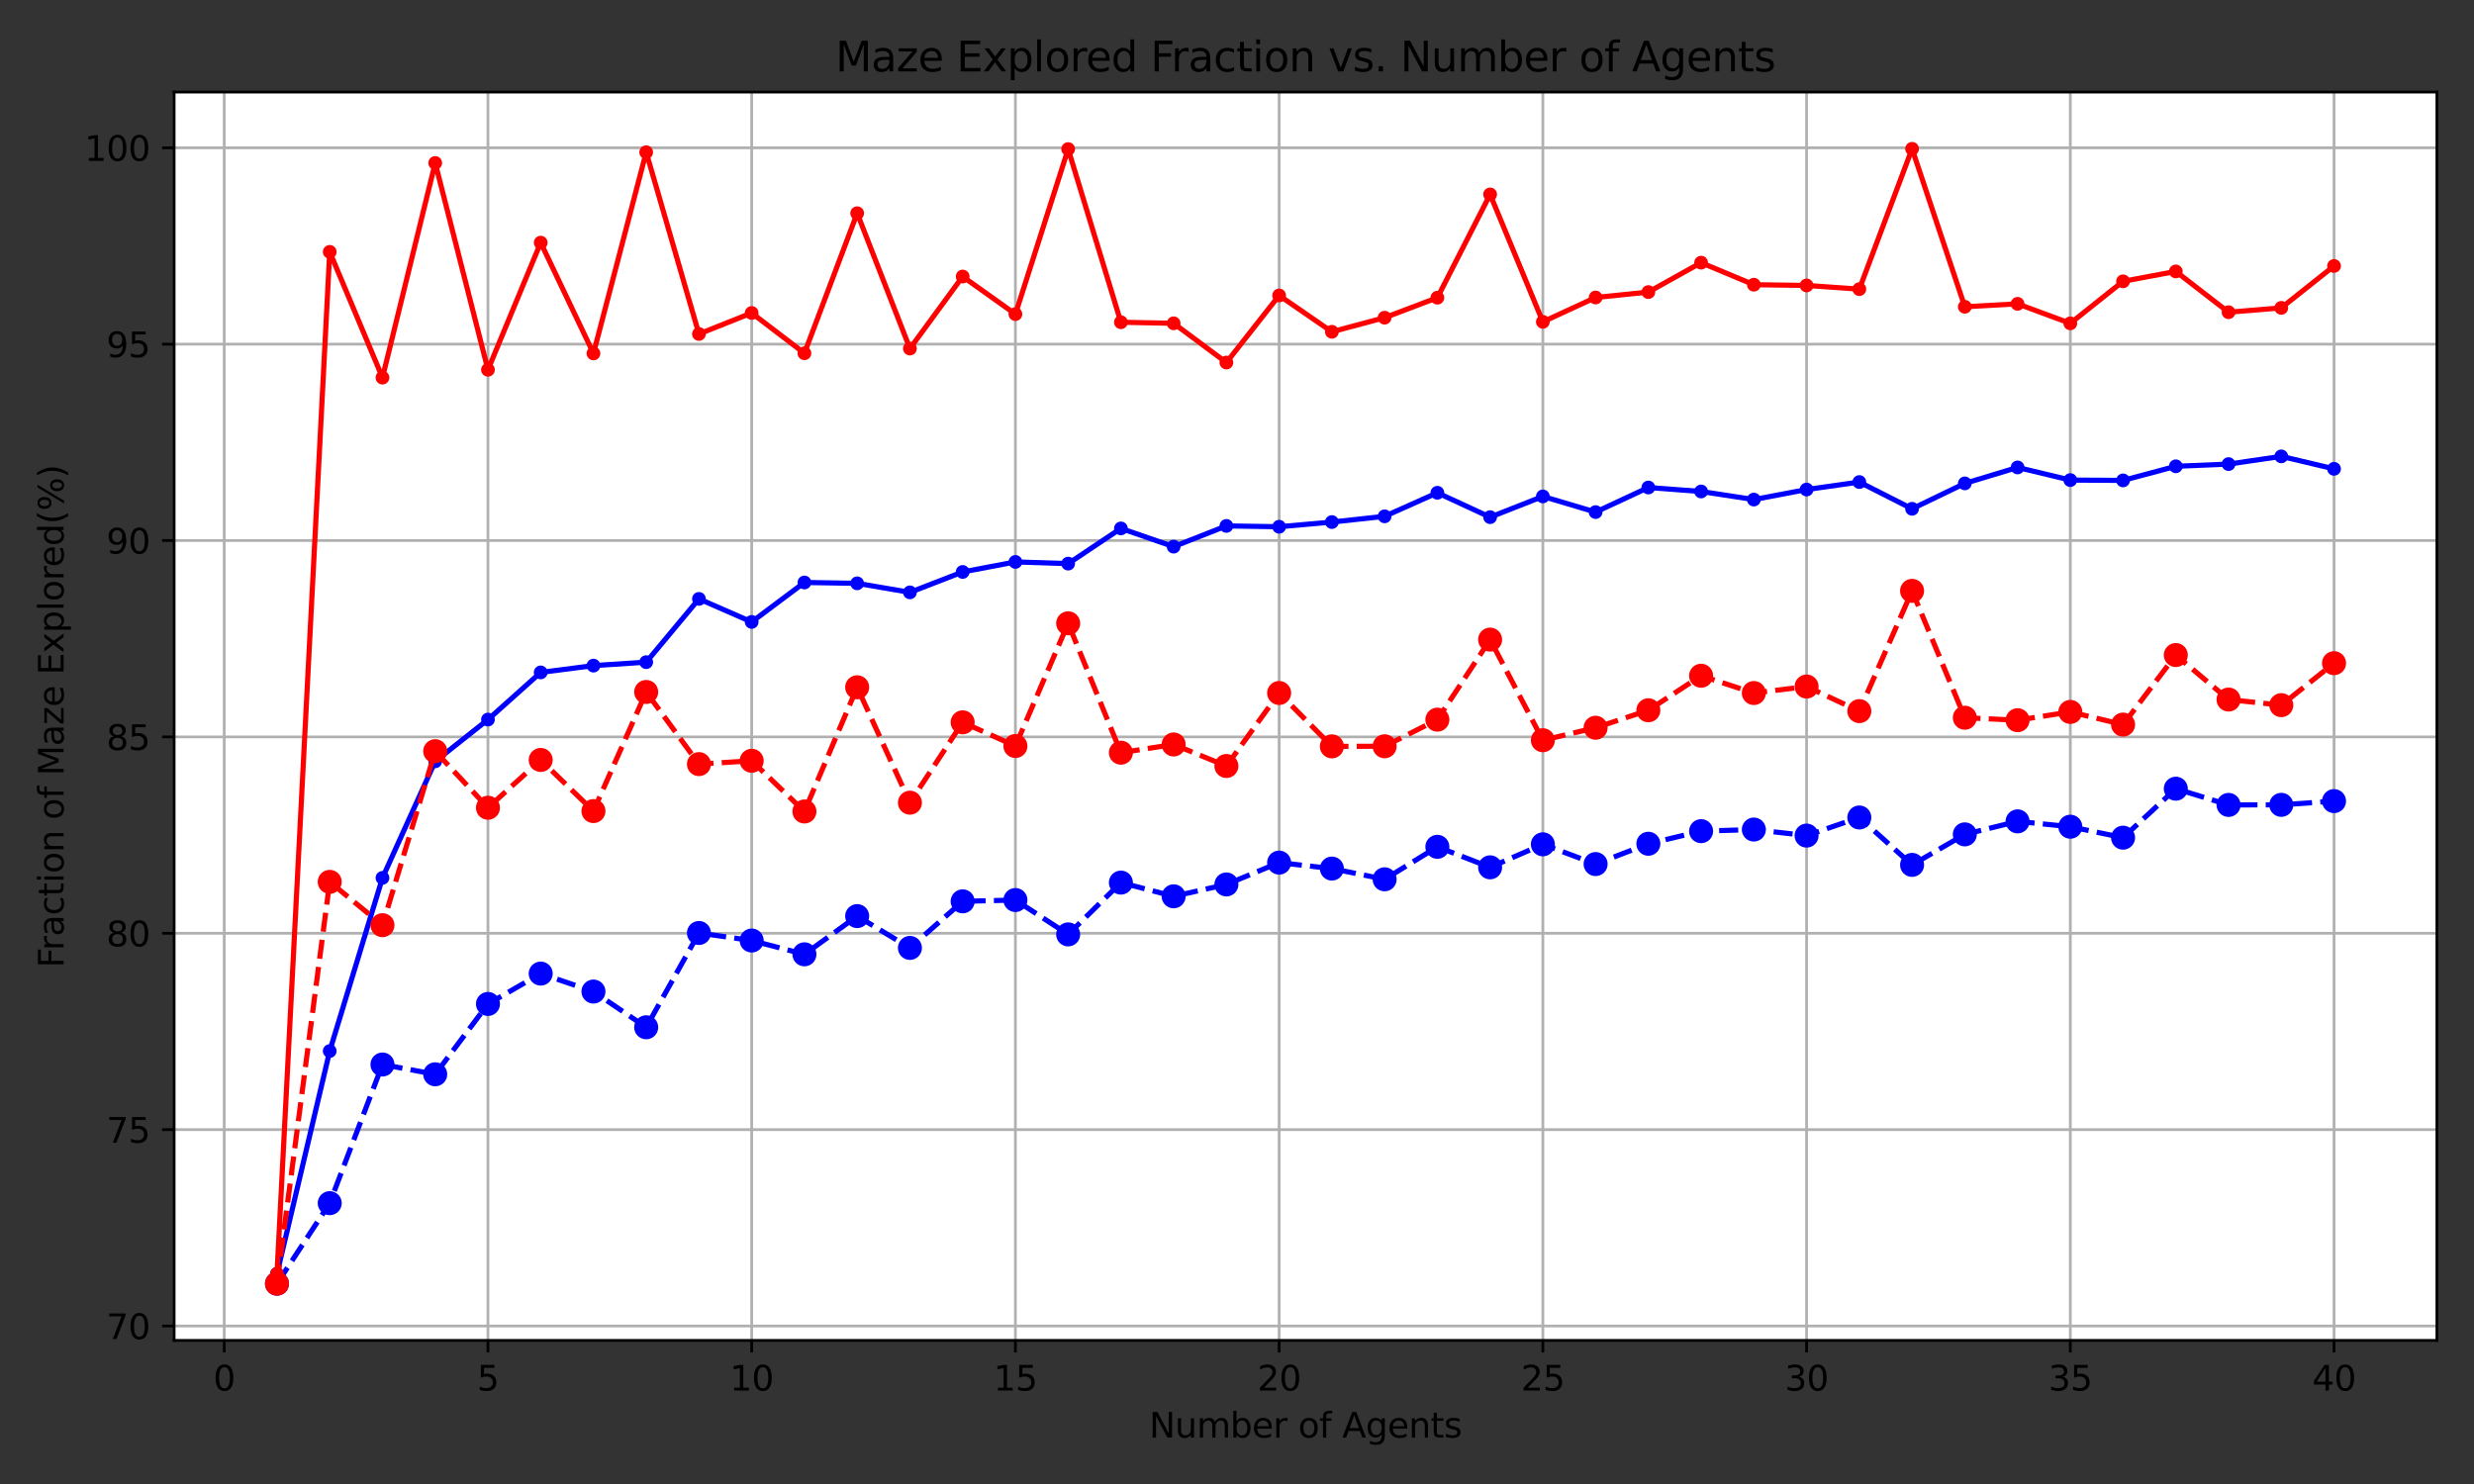 <?xml version="1.0" encoding="utf-8" standalone="no"?>
<!DOCTYPE svg PUBLIC "-//W3C//DTD SVG 1.1//EN"
  "http://www.w3.org/Graphics/SVG/1.1/DTD/svg11.dtd">
<svg xmlns:xlink="http://www.w3.org/1999/xlink" width="720pt" height="432pt" viewBox="0 0 720 432" xmlns="http://www.w3.org/2000/svg" version="1.1">
 <rect x="0" y="0" width="720" height="432" fill="#333333" stroke="none"/>
 <defs>
  <style type="text/css">*{stroke-linejoin: round; stroke-linecap: butt}</style>
 </defs>
 <g id="figure_1">
  <g id="patch_1">
   <path d="M 0 432 
L 720 432 
L 720 0 
L 0 0 
L 0 432 
z
" style="fill: none"/>
  </g>
  <g id="axes_1">
   <g id="patch_2">
    <path d="M 50.675 390.2 
L 709.2 390.2 
L 709.2 26.8 
L 50.675 26.8 
z
" style="fill: #ffffff"/>
   </g>
   <g id="matplotlib.axis_1">
    <g id="xtick_1">
     <g id="line2d_1">
      <path d="M 65.258 390.2 
L 65.258 26.8 
" clip-path="url(#pea52aac1ba)" style="fill: none; stroke: #b0b0b0; stroke-width: 0.8; stroke-linecap: square"/>
     </g>
     <g id="line2d_2">
      <defs>
       <path id="m168a8d2031" d="M 0 0 
L 0 3.5 
" style="stroke: #000000; stroke-width: 0.8"/>
      </defs>
      <g>
       <use xlink:href="#m168a8d2031" x="65.258" y="390.2" style="stroke: #000000; stroke-width: 0.8"/>
      </g>
     </g>
     <g id="text_1">
      <!-- 0 -->
      <g transform="translate(62.076 404.798)scale(0.1 -0.1)">
       <defs>
        <path id="DejaVuSans-30" d="M 2034 4250 
Q 1547 4250 1301 3770 
Q 1056 3291 1056 2328 
Q 1056 1369 1301 889 
Q 1547 409 2034 409 
Q 2525 409 2770 889 
Q 3016 1369 3016 2328 
Q 3016 3291 2770 3770 
Q 2525 4250 2034 4250 
z
M 2034 4750 
Q 2819 4750 3233 4129 
Q 3647 3509 3647 2328 
Q 3647 1150 3233 529 
Q 2819 -91 2034 -91 
Q 1250 -91 836 529 
Q 422 1150 422 2328 
Q 422 3509 836 4129 
Q 1250 4750 2034 4750 
z
" transform="scale(0.016)"/>
       </defs>
       <use xlink:href="#DejaVuSans-30"/>
      </g>
     </g>
    </g>
    <g id="xtick_2">
     <g id="line2d_3">
      <path d="M 142.009 390.2 
L 142.009 26.8 
" clip-path="url(#pea52aac1ba)" style="fill: none; stroke: #b0b0b0; stroke-width: 0.8; stroke-linecap: square"/>
     </g>
     <g id="line2d_4">
      <g>
       <use xlink:href="#m168a8d2031" x="142.009" y="390.2" style="stroke: #000000; stroke-width: 0.8"/>
      </g>
     </g>
     <g id="text_2">
      <!-- 5 -->
      <g transform="translate(138.828 404.798)scale(0.1 -0.1)">
       <defs>
        <path id="DejaVuSans-35" d="M 691 4666 
L 3169 4666 
L 3169 4134 
L 1269 4134 
L 1269 2991 
Q 1406 3038 1543 3061 
Q 1681 3084 1819 3084 
Q 2600 3084 3056 2656 
Q 3513 2228 3513 1497 
Q 3513 744 3044 326 
Q 2575 -91 1722 -91 
Q 1428 -91 1123 -41 
Q 819 9 494 109 
L 494 744 
Q 775 591 1075 516 
Q 1375 441 1709 441 
Q 2250 441 2565 725 
Q 2881 1009 2881 1497 
Q 2881 1984 2565 2268 
Q 2250 2553 1709 2553 
Q 1456 2553 1204 2497 
Q 953 2441 691 2322 
L 691 4666 
z
" transform="scale(0.016)"/>
       </defs>
       <use xlink:href="#DejaVuSans-35"/>
      </g>
     </g>
    </g>
    <g id="xtick_3">
     <g id="line2d_5">
      <path d="M 218.76 390.2 
L 218.76 26.8 
" clip-path="url(#pea52aac1ba)" style="fill: none; stroke: #b0b0b0; stroke-width: 0.8; stroke-linecap: square"/>
     </g>
     <g id="line2d_6">
      <g>
       <use xlink:href="#m168a8d2031" x="218.76" y="390.2" style="stroke: #000000; stroke-width: 0.8"/>
      </g>
     </g>
     <g id="text_3">
      <!-- 10 -->
      <g transform="translate(212.398 404.798)scale(0.1 -0.1)">
       <defs>
        <path id="DejaVuSans-31" d="M 794 531 
L 1825 531 
L 1825 4091 
L 703 3866 
L 703 4441 
L 1819 4666 
L 2450 4666 
L 2450 531 
L 3481 531 
L 3481 0 
L 794 0 
L 794 531 
z
" transform="scale(0.016)"/>
       </defs>
       <use xlink:href="#DejaVuSans-31"/>
       <use xlink:href="#DejaVuSans-30" x="63.623"/>
      </g>
     </g>
    </g>
    <g id="xtick_4">
     <g id="line2d_7">
      <path d="M 295.511 390.2 
L 295.511 26.8 
" clip-path="url(#pea52aac1ba)" style="fill: none; stroke: #b0b0b0; stroke-width: 0.8; stroke-linecap: square"/>
     </g>
     <g id="line2d_8">
      <g>
       <use xlink:href="#m168a8d2031" x="295.511" y="390.2" style="stroke: #000000; stroke-width: 0.8"/>
      </g>
     </g>
     <g id="text_4">
      <!-- 15 -->
      <g transform="translate(289.149 404.798)scale(0.1 -0.1)">
       <use xlink:href="#DejaVuSans-31"/>
       <use xlink:href="#DejaVuSans-35" x="63.623"/>
      </g>
     </g>
    </g>
    <g id="xtick_5">
     <g id="line2d_9">
      <path d="M 372.262 390.2 
L 372.262 26.8 
" clip-path="url(#pea52aac1ba)" style="fill: none; stroke: #b0b0b0; stroke-width: 0.8; stroke-linecap: square"/>
     </g>
     <g id="line2d_10">
      <g>
       <use xlink:href="#m168a8d2031" x="372.262" y="390.2" style="stroke: #000000; stroke-width: 0.8"/>
      </g>
     </g>
     <g id="text_5">
      <!-- 20 -->
      <g transform="translate(365.9 404.798)scale(0.1 -0.1)">
       <defs>
        <path id="DejaVuSans-32" d="M 1228 531 
L 3431 531 
L 3431 0 
L 469 0 
L 469 531 
Q 828 903 1448 1529 
Q 2069 2156 2228 2338 
Q 2531 2678 2651 2914 
Q 2772 3150 2772 3378 
Q 2772 3750 2511 3984 
Q 2250 4219 1831 4219 
Q 1534 4219 1204 4116 
Q 875 4013 500 3803 
L 500 4441 
Q 881 4594 1212 4672 
Q 1544 4750 1819 4750 
Q 2544 4750 2975 4387 
Q 3406 4025 3406 3419 
Q 3406 3131 3298 2873 
Q 3191 2616 2906 2266 
Q 2828 2175 2409 1742 
Q 1991 1309 1228 531 
z
" transform="scale(0.016)"/>
       </defs>
       <use xlink:href="#DejaVuSans-32"/>
       <use xlink:href="#DejaVuSans-30" x="63.623"/>
      </g>
     </g>
    </g>
    <g id="xtick_6">
     <g id="line2d_11">
      <path d="M 449.014 390.2 
L 449.014 26.8 
" clip-path="url(#pea52aac1ba)" style="fill: none; stroke: #b0b0b0; stroke-width: 0.8; stroke-linecap: square"/>
     </g>
     <g id="line2d_12">
      <g>
       <use xlink:href="#m168a8d2031" x="449.014" y="390.2" style="stroke: #000000; stroke-width: 0.8"/>
      </g>
     </g>
     <g id="text_6">
      <!-- 25 -->
      <g transform="translate(442.651 404.798)scale(0.1 -0.1)">
       <use xlink:href="#DejaVuSans-32"/>
       <use xlink:href="#DejaVuSans-35" x="63.623"/>
      </g>
     </g>
    </g>
    <g id="xtick_7">
     <g id="line2d_13">
      <path d="M 525.765 390.2 
L 525.765 26.8 
" clip-path="url(#pea52aac1ba)" style="fill: none; stroke: #b0b0b0; stroke-width: 0.8; stroke-linecap: square"/>
     </g>
     <g id="line2d_14">
      <g>
       <use xlink:href="#m168a8d2031" x="525.765" y="390.2" style="stroke: #000000; stroke-width: 0.8"/>
      </g>
     </g>
     <g id="text_7">
      <!-- 30 -->
      <g transform="translate(519.402 404.798)scale(0.1 -0.1)">
       <defs>
        <path id="DejaVuSans-33" d="M 2597 2516 
Q 3050 2419 3304 2112 
Q 3559 1806 3559 1356 
Q 3559 666 3084 287 
Q 2609 -91 1734 -91 
Q 1441 -91 1130 -33 
Q 819 25 488 141 
L 488 750 
Q 750 597 1062 519 
Q 1375 441 1716 441 
Q 2309 441 2620 675 
Q 2931 909 2931 1356 
Q 2931 1769 2642 2001 
Q 2353 2234 1838 2234 
L 1294 2234 
L 1294 2753 
L 1863 2753 
Q 2328 2753 2575 2939 
Q 2822 3125 2822 3475 
Q 2822 3834 2567 4026 
Q 2313 4219 1838 4219 
Q 1578 4219 1281 4162 
Q 984 4106 628 3988 
L 628 4550 
Q 988 4650 1302 4700 
Q 1616 4750 1894 4750 
Q 2613 4750 3031 4423 
Q 3450 4097 3450 3541 
Q 3450 3153 3228 2886 
Q 3006 2619 2597 2516 
z
" transform="scale(0.016)"/>
       </defs>
       <use xlink:href="#DejaVuSans-33"/>
       <use xlink:href="#DejaVuSans-30" x="63.623"/>
      </g>
     </g>
    </g>
    <g id="xtick_8">
     <g id="line2d_15">
      <path d="M 602.516 390.2 
L 602.516 26.8 
" clip-path="url(#pea52aac1ba)" style="fill: none; stroke: #b0b0b0; stroke-width: 0.8; stroke-linecap: square"/>
     </g>
     <g id="line2d_16">
      <g>
       <use xlink:href="#m168a8d2031" x="602.516" y="390.2" style="stroke: #000000; stroke-width: 0.8"/>
      </g>
     </g>
     <g id="text_8">
      <!-- 35 -->
      <g transform="translate(596.153 404.798)scale(0.1 -0.1)">
       <use xlink:href="#DejaVuSans-33"/>
       <use xlink:href="#DejaVuSans-35" x="63.623"/>
      </g>
     </g>
    </g>
    <g id="xtick_9">
     <g id="line2d_17">
      <path d="M 679.267 390.2 
L 679.267 26.8 
" clip-path="url(#pea52aac1ba)" style="fill: none; stroke: #b0b0b0; stroke-width: 0.8; stroke-linecap: square"/>
     </g>
     <g id="line2d_18">
      <g>
       <use xlink:href="#m168a8d2031" x="679.267" y="390.2" style="stroke: #000000; stroke-width: 0.8"/>
      </g>
     </g>
     <g id="text_9">
      <!-- 40 -->
      <g transform="translate(672.905 404.798)scale(0.1 -0.1)">
       <defs>
        <path id="DejaVuSans-34" d="M 2419 4116 
L 825 1625 
L 2419 1625 
L 2419 4116 
z
M 2253 4666 
L 3047 4666 
L 3047 1625 
L 3713 1625 
L 3713 1100 
L 3047 1100 
L 3047 0 
L 2419 0 
L 2419 1100 
L 313 1100 
L 313 1709 
L 2253 4666 
z
" transform="scale(0.016)"/>
       </defs>
       <use xlink:href="#DejaVuSans-34"/>
       <use xlink:href="#DejaVuSans-30" x="63.623"/>
      </g>
     </g>
    </g>
    <g id="text_10">
     <!-- Number of Agents -->
     <g transform="translate(334.449 418.477)scale(0.1 -0.1)">
      <defs>
       <path id="DejaVuSans-4e" d="M 628 4666 
L 1478 4666 
L 3547 763 
L 3547 4666 
L 4159 4666 
L 4159 0 
L 3309 0 
L 1241 3903 
L 1241 0 
L 628 0 
L 628 4666 
z
" transform="scale(0.016)"/>
       <path id="DejaVuSans-75" d="M 544 1381 
L 544 3500 
L 1119 3500 
L 1119 1403 
Q 1119 906 1312 657 
Q 1506 409 1894 409 
Q 2359 409 2629 706 
Q 2900 1003 2900 1516 
L 2900 3500 
L 3475 3500 
L 3475 0 
L 2900 0 
L 2900 538 
Q 2691 219 2414 64 
Q 2138 -91 1772 -91 
Q 1169 -91 856 284 
Q 544 659 544 1381 
z
M 1991 3584 
L 1991 3584 
z
" transform="scale(0.016)"/>
       <path id="DejaVuSans-6d" d="M 3328 2828 
Q 3544 3216 3844 3400 
Q 4144 3584 4550 3584 
Q 5097 3584 5394 3201 
Q 5691 2819 5691 2113 
L 5691 0 
L 5113 0 
L 5113 2094 
Q 5113 2597 4934 2840 
Q 4756 3084 4391 3084 
Q 3944 3084 3684 2787 
Q 3425 2491 3425 1978 
L 3425 0 
L 2847 0 
L 2847 2094 
Q 2847 2600 2669 2842 
Q 2491 3084 2119 3084 
Q 1678 3084 1418 2786 
Q 1159 2488 1159 1978 
L 1159 0 
L 581 0 
L 581 3500 
L 1159 3500 
L 1159 2956 
Q 1356 3278 1631 3431 
Q 1906 3584 2284 3584 
Q 2666 3584 2933 3390 
Q 3200 3197 3328 2828 
z
" transform="scale(0.016)"/>
       <path id="DejaVuSans-62" d="M 3116 1747 
Q 3116 2381 2855 2742 
Q 2594 3103 2138 3103 
Q 1681 3103 1420 2742 
Q 1159 2381 1159 1747 
Q 1159 1113 1420 752 
Q 1681 391 2138 391 
Q 2594 391 2855 752 
Q 3116 1113 3116 1747 
z
M 1159 2969 
Q 1341 3281 1617 3432 
Q 1894 3584 2278 3584 
Q 2916 3584 3314 3078 
Q 3713 2572 3713 1747 
Q 3713 922 3314 415 
Q 2916 -91 2278 -91 
Q 1894 -91 1617 61 
Q 1341 213 1159 525 
L 1159 0 
L 581 0 
L 581 4863 
L 1159 4863 
L 1159 2969 
z
" transform="scale(0.016)"/>
       <path id="DejaVuSans-65" d="M 3597 1894 
L 3597 1613 
L 953 1613 
Q 991 1019 1311 708 
Q 1631 397 2203 397 
Q 2534 397 2845 478 
Q 3156 559 3463 722 
L 3463 178 
Q 3153 47 2828 -22 
Q 2503 -91 2169 -91 
Q 1331 -91 842 396 
Q 353 884 353 1716 
Q 353 2575 817 3079 
Q 1281 3584 2069 3584 
Q 2775 3584 3186 3129 
Q 3597 2675 3597 1894 
z
M 3022 2063 
Q 3016 2534 2758 2815 
Q 2500 3097 2075 3097 
Q 1594 3097 1305 2825 
Q 1016 2553 972 2059 
L 3022 2063 
z
" transform="scale(0.016)"/>
       <path id="DejaVuSans-72" d="M 2631 2963 
Q 2534 3019 2420 3045 
Q 2306 3072 2169 3072 
Q 1681 3072 1420 2755 
Q 1159 2438 1159 1844 
L 1159 0 
L 581 0 
L 581 3500 
L 1159 3500 
L 1159 2956 
Q 1341 3275 1631 3429 
Q 1922 3584 2338 3584 
Q 2397 3584 2469 3576 
Q 2541 3569 2628 3553 
L 2631 2963 
z
" transform="scale(0.016)"/>
       <path id="DejaVuSans-20" transform="scale(0.016)"/>
       <path id="DejaVuSans-6f" d="M 1959 3097 
Q 1497 3097 1228 2736 
Q 959 2375 959 1747 
Q 959 1119 1226 758 
Q 1494 397 1959 397 
Q 2419 397 2687 759 
Q 2956 1122 2956 1747 
Q 2956 2369 2687 2733 
Q 2419 3097 1959 3097 
z
M 1959 3584 
Q 2709 3584 3137 3096 
Q 3566 2609 3566 1747 
Q 3566 888 3137 398 
Q 2709 -91 1959 -91 
Q 1206 -91 779 398 
Q 353 888 353 1747 
Q 353 2609 779 3096 
Q 1206 3584 1959 3584 
z
" transform="scale(0.016)"/>
       <path id="DejaVuSans-66" d="M 2375 4863 
L 2375 4384 
L 1825 4384 
Q 1516 4384 1395 4259 
Q 1275 4134 1275 3809 
L 1275 3500 
L 2222 3500 
L 2222 3053 
L 1275 3053 
L 1275 0 
L 697 0 
L 697 3053 
L 147 3053 
L 147 3500 
L 697 3500 
L 697 3744 
Q 697 4328 969 4595 
Q 1241 4863 1831 4863 
L 2375 4863 
z
" transform="scale(0.016)"/>
       <path id="DejaVuSans-41" d="M 2188 4044 
L 1331 1722 
L 3047 1722 
L 2188 4044 
z
M 1831 4666 
L 2547 4666 
L 4325 0 
L 3669 0 
L 3244 1197 
L 1141 1197 
L 716 0 
L 50 0 
L 1831 4666 
z
" transform="scale(0.016)"/>
       <path id="DejaVuSans-67" d="M 2906 1791 
Q 2906 2416 2648 2759 
Q 2391 3103 1925 3103 
Q 1463 3103 1205 2759 
Q 947 2416 947 1791 
Q 947 1169 1205 825 
Q 1463 481 1925 481 
Q 2391 481 2648 825 
Q 2906 1169 2906 1791 
z
M 3481 434 
Q 3481 -459 3084 -895 
Q 2688 -1331 1869 -1331 
Q 1566 -1331 1297 -1286 
Q 1028 -1241 775 -1147 
L 775 -588 
Q 1028 -725 1275 -790 
Q 1522 -856 1778 -856 
Q 2344 -856 2625 -561 
Q 2906 -266 2906 331 
L 2906 616 
Q 2728 306 2450 153 
Q 2172 0 1784 0 
Q 1141 0 747 490 
Q 353 981 353 1791 
Q 353 2603 747 3093 
Q 1141 3584 1784 3584 
Q 2172 3584 2450 3431 
Q 2728 3278 2906 2969 
L 2906 3500 
L 3481 3500 
L 3481 434 
z
" transform="scale(0.016)"/>
       <path id="DejaVuSans-6e" d="M 3513 2113 
L 3513 0 
L 2938 0 
L 2938 2094 
Q 2938 2591 2744 2837 
Q 2550 3084 2163 3084 
Q 1697 3084 1428 2787 
Q 1159 2491 1159 1978 
L 1159 0 
L 581 0 
L 581 3500 
L 1159 3500 
L 1159 2956 
Q 1366 3272 1645 3428 
Q 1925 3584 2291 3584 
Q 2894 3584 3203 3211 
Q 3513 2838 3513 2113 
z
" transform="scale(0.016)"/>
       <path id="DejaVuSans-74" d="M 1172 4494 
L 1172 3500 
L 2356 3500 
L 2356 3053 
L 1172 3053 
L 1172 1153 
Q 1172 725 1289 603 
Q 1406 481 1766 481 
L 2356 481 
L 2356 0 
L 1766 0 
Q 1100 0 847 248 
Q 594 497 594 1153 
L 594 3053 
L 172 3053 
L 172 3500 
L 594 3500 
L 594 4494 
L 1172 4494 
z
" transform="scale(0.016)"/>
       <path id="DejaVuSans-73" d="M 2834 3397 
L 2834 2853 
Q 2591 2978 2328 3040 
Q 2066 3103 1784 3103 
Q 1356 3103 1142 2972 
Q 928 2841 928 2578 
Q 928 2378 1081 2264 
Q 1234 2150 1697 2047 
L 1894 2003 
Q 2506 1872 2764 1633 
Q 3022 1394 3022 966 
Q 3022 478 2636 193 
Q 2250 -91 1575 -91 
Q 1294 -91 989 -36 
Q 684 19 347 128 
L 347 722 
Q 666 556 975 473 
Q 1284 391 1588 391 
Q 1994 391 2212 530 
Q 2431 669 2431 922 
Q 2431 1156 2273 1281 
Q 2116 1406 1581 1522 
L 1381 1569 
Q 847 1681 609 1914 
Q 372 2147 372 2553 
Q 372 3047 722 3315 
Q 1072 3584 1716 3584 
Q 2034 3584 2315 3537 
Q 2597 3491 2834 3397 
z
" transform="scale(0.016)"/>
      </defs>
      <use xlink:href="#DejaVuSans-4e"/>
      <use xlink:href="#DejaVuSans-75" x="74.805"/>
      <use xlink:href="#DejaVuSans-6d" x="138.184"/>
      <use xlink:href="#DejaVuSans-62" x="235.596"/>
      <use xlink:href="#DejaVuSans-65" x="299.072"/>
      <use xlink:href="#DejaVuSans-72" x="360.596"/>
      <use xlink:href="#DejaVuSans-20" x="401.709"/>
      <use xlink:href="#DejaVuSans-6f" x="433.496"/>
      <use xlink:href="#DejaVuSans-66" x="494.678"/>
      <use xlink:href="#DejaVuSans-20" x="529.883"/>
      <use xlink:href="#DejaVuSans-41" x="561.67"/>
      <use xlink:href="#DejaVuSans-67" x="630.078"/>
      <use xlink:href="#DejaVuSans-65" x="693.555"/>
      <use xlink:href="#DejaVuSans-6e" x="755.078"/>
      <use xlink:href="#DejaVuSans-74" x="818.457"/>
      <use xlink:href="#DejaVuSans-73" x="857.666"/>
     </g>
    </g>
   </g>
   <g id="matplotlib.axis_2">
    <g id="ytick_1">
     <g id="line2d_19">
      <path d="M 50.675 386.006 
L 709.2 386.006 
" clip-path="url(#pea52aac1ba)" style="fill: none; stroke: #b0b0b0; stroke-width: 0.8; stroke-linecap: square"/>
     </g>
     <g id="line2d_20">
      <defs>
       <path id="m340012af23" d="M 0 0 
L -3.5 0 
" style="stroke: #000000; stroke-width: 0.8"/>
      </defs>
      <g>
       <use xlink:href="#m340012af23" x="50.675" y="386.006" style="stroke: #000000; stroke-width: 0.8"/>
      </g>
     </g>
     <g id="text_11">
      <!-- 70 -->
      <g transform="translate(30.95 389.806)scale(0.1 -0.1)">
       <defs>
        <path id="DejaVuSans-37" d="M 525 4666 
L 3525 4666 
L 3525 4397 
L 1831 0 
L 1172 0 
L 2766 4134 
L 525 4134 
L 525 4666 
z
" transform="scale(0.016)"/>
       </defs>
       <use xlink:href="#DejaVuSans-37"/>
       <use xlink:href="#DejaVuSans-30" x="63.623"/>
      </g>
     </g>
    </g>
    <g id="ytick_2">
     <g id="line2d_21">
      <path d="M 50.675 328.842 
L 709.2 328.842 
" clip-path="url(#pea52aac1ba)" style="fill: none; stroke: #b0b0b0; stroke-width: 0.8; stroke-linecap: square"/>
     </g>
     <g id="line2d_22">
      <g>
       <use xlink:href="#m340012af23" x="50.675" y="328.842" style="stroke: #000000; stroke-width: 0.8"/>
      </g>
     </g>
     <g id="text_12">
      <!-- 75 -->
      <g transform="translate(30.95 332.641)scale(0.1 -0.1)">
       <use xlink:href="#DejaVuSans-37"/>
       <use xlink:href="#DejaVuSans-35" x="63.623"/>
      </g>
     </g>
    </g>
    <g id="ytick_3">
     <g id="line2d_23">
      <path d="M 50.675 271.678 
L 709.2 271.678 
" clip-path="url(#pea52aac1ba)" style="fill: none; stroke: #b0b0b0; stroke-width: 0.8; stroke-linecap: square"/>
     </g>
     <g id="line2d_24">
      <g>
       <use xlink:href="#m340012af23" x="50.675" y="271.678" style="stroke: #000000; stroke-width: 0.8"/>
      </g>
     </g>
     <g id="text_13">
      <!-- 80 -->
      <g transform="translate(30.95 275.477)scale(0.1 -0.1)">
       <defs>
        <path id="DejaVuSans-38" d="M 2034 2216 
Q 1584 2216 1326 1975 
Q 1069 1734 1069 1313 
Q 1069 891 1326 650 
Q 1584 409 2034 409 
Q 2484 409 2743 651 
Q 3003 894 3003 1313 
Q 3003 1734 2745 1975 
Q 2488 2216 2034 2216 
z
M 1403 2484 
Q 997 2584 770 2862 
Q 544 3141 544 3541 
Q 544 4100 942 4425 
Q 1341 4750 2034 4750 
Q 2731 4750 3128 4425 
Q 3525 4100 3525 3541 
Q 3525 3141 3298 2862 
Q 3072 2584 2669 2484 
Q 3125 2378 3379 2068 
Q 3634 1759 3634 1313 
Q 3634 634 3220 271 
Q 2806 -91 2034 -91 
Q 1263 -91 848 271 
Q 434 634 434 1313 
Q 434 1759 690 2068 
Q 947 2378 1403 2484 
z
M 1172 3481 
Q 1172 3119 1398 2916 
Q 1625 2713 2034 2713 
Q 2441 2713 2670 2916 
Q 2900 3119 2900 3481 
Q 2900 3844 2670 4047 
Q 2441 4250 2034 4250 
Q 1625 4250 1398 4047 
Q 1172 3844 1172 3481 
z
" transform="scale(0.016)"/>
       </defs>
       <use xlink:href="#DejaVuSans-38"/>
       <use xlink:href="#DejaVuSans-30" x="63.623"/>
      </g>
     </g>
    </g>
    <g id="ytick_4">
     <g id="line2d_25">
      <path d="M 50.675 214.514 
L 709.2 214.514 
" clip-path="url(#pea52aac1ba)" style="fill: none; stroke: #b0b0b0; stroke-width: 0.8; stroke-linecap: square"/>
     </g>
     <g id="line2d_26">
      <g>
       <use xlink:href="#m340012af23" x="50.675" y="214.514" style="stroke: #000000; stroke-width: 0.8"/>
      </g>
     </g>
     <g id="text_14">
      <!-- 85 -->
      <g transform="translate(30.95 218.313)scale(0.1 -0.1)">
       <use xlink:href="#DejaVuSans-38"/>
       <use xlink:href="#DejaVuSans-35" x="63.623"/>
      </g>
     </g>
    </g>
    <g id="ytick_5">
     <g id="line2d_27">
      <path d="M 50.675 157.349 
L 709.2 157.349 
" clip-path="url(#pea52aac1ba)" style="fill: none; stroke: #b0b0b0; stroke-width: 0.8; stroke-linecap: square"/>
     </g>
     <g id="line2d_28">
      <g>
       <use xlink:href="#m340012af23" x="50.675" y="157.349" style="stroke: #000000; stroke-width: 0.8"/>
      </g>
     </g>
     <g id="text_15">
      <!-- 90 -->
      <g transform="translate(30.95 161.149)scale(0.1 -0.1)">
       <defs>
        <path id="DejaVuSans-39" d="M 703 97 
L 703 672 
Q 941 559 1184 500 
Q 1428 441 1663 441 
Q 2288 441 2617 861 
Q 2947 1281 2994 2138 
Q 2813 1869 2534 1725 
Q 2256 1581 1919 1581 
Q 1219 1581 811 2004 
Q 403 2428 403 3163 
Q 403 3881 828 4315 
Q 1253 4750 1959 4750 
Q 2769 4750 3195 4129 
Q 3622 3509 3622 2328 
Q 3622 1225 3098 567 
Q 2575 -91 1691 -91 
Q 1453 -91 1209 -44 
Q 966 3 703 97 
z
M 1959 2075 
Q 2384 2075 2632 2365 
Q 2881 2656 2881 3163 
Q 2881 3666 2632 3958 
Q 2384 4250 1959 4250 
Q 1534 4250 1286 3958 
Q 1038 3666 1038 3163 
Q 1038 2656 1286 2365 
Q 1534 2075 1959 2075 
z
" transform="scale(0.016)"/>
       </defs>
       <use xlink:href="#DejaVuSans-39"/>
       <use xlink:href="#DejaVuSans-30" x="63.623"/>
      </g>
     </g>
    </g>
    <g id="ytick_6">
     <g id="line2d_29">
      <path d="M 50.675 100.185 
L 709.2 100.185 
" clip-path="url(#pea52aac1ba)" style="fill: none; stroke: #b0b0b0; stroke-width: 0.8; stroke-linecap: square"/>
     </g>
     <g id="line2d_30">
      <g>
       <use xlink:href="#m340012af23" x="50.675" y="100.185" style="stroke: #000000; stroke-width: 0.8"/>
      </g>
     </g>
     <g id="text_16">
      <!-- 95 -->
      <g transform="translate(30.95 103.984)scale(0.1 -0.1)">
       <use xlink:href="#DejaVuSans-39"/>
       <use xlink:href="#DejaVuSans-35" x="63.623"/>
      </g>
     </g>
    </g>
    <g id="ytick_7">
     <g id="line2d_31">
      <path d="M 50.675 43.021 
L 709.2 43.021 
" clip-path="url(#pea52aac1ba)" style="fill: none; stroke: #b0b0b0; stroke-width: 0.8; stroke-linecap: square"/>
     </g>
     <g id="line2d_32">
      <g>
       <use xlink:href="#m340012af23" x="50.675" y="43.021" style="stroke: #000000; stroke-width: 0.8"/>
      </g>
     </g>
     <g id="text_17">
      <!-- 100 -->
      <g transform="translate(24.587 46.82)scale(0.1 -0.1)">
       <use xlink:href="#DejaVuSans-31"/>
       <use xlink:href="#DejaVuSans-30" x="63.623"/>
       <use xlink:href="#DejaVuSans-30" x="127.246"/>
      </g>
     </g>
    </g>
    <g id="text_18">
     <!-- Fraction of Maze Explored(%) -->
     <g transform="translate(18.508 281.712)rotate(-90)scale(0.1 -0.1)">
      <defs>
       <path id="DejaVuSans-46" d="M 628 4666 
L 3309 4666 
L 3309 4134 
L 1259 4134 
L 1259 2759 
L 3109 2759 
L 3109 2228 
L 1259 2228 
L 1259 0 
L 628 0 
L 628 4666 
z
" transform="scale(0.016)"/>
       <path id="DejaVuSans-61" d="M 2194 1759 
Q 1497 1759 1228 1600 
Q 959 1441 959 1056 
Q 959 750 1161 570 
Q 1363 391 1709 391 
Q 2188 391 2477 730 
Q 2766 1069 2766 1631 
L 2766 1759 
L 2194 1759 
z
M 3341 1997 
L 3341 0 
L 2766 0 
L 2766 531 
Q 2569 213 2275 61 
Q 1981 -91 1556 -91 
Q 1019 -91 701 211 
Q 384 513 384 1019 
Q 384 1609 779 1909 
Q 1175 2209 1959 2209 
L 2766 2209 
L 2766 2266 
Q 2766 2663 2505 2880 
Q 2244 3097 1772 3097 
Q 1472 3097 1187 3025 
Q 903 2953 641 2809 
L 641 3341 
Q 956 3463 1253 3523 
Q 1550 3584 1831 3584 
Q 2591 3584 2966 3190 
Q 3341 2797 3341 1997 
z
" transform="scale(0.016)"/>
       <path id="DejaVuSans-63" d="M 3122 3366 
L 3122 2828 
Q 2878 2963 2633 3030 
Q 2388 3097 2138 3097 
Q 1578 3097 1268 2742 
Q 959 2388 959 1747 
Q 959 1106 1268 751 
Q 1578 397 2138 397 
Q 2388 397 2633 464 
Q 2878 531 3122 666 
L 3122 134 
Q 2881 22 2623 -34 
Q 2366 -91 2075 -91 
Q 1284 -91 818 406 
Q 353 903 353 1747 
Q 353 2603 823 3093 
Q 1294 3584 2113 3584 
Q 2378 3584 2631 3529 
Q 2884 3475 3122 3366 
z
" transform="scale(0.016)"/>
       <path id="DejaVuSans-69" d="M 603 3500 
L 1178 3500 
L 1178 0 
L 603 0 
L 603 3500 
z
M 603 4863 
L 1178 4863 
L 1178 4134 
L 603 4134 
L 603 4863 
z
" transform="scale(0.016)"/>
       <path id="DejaVuSans-4d" d="M 628 4666 
L 1569 4666 
L 2759 1491 
L 3956 4666 
L 4897 4666 
L 4897 0 
L 4281 0 
L 4281 4097 
L 3078 897 
L 2444 897 
L 1241 4097 
L 1241 0 
L 628 0 
L 628 4666 
z
" transform="scale(0.016)"/>
       <path id="DejaVuSans-7a" d="M 353 3500 
L 3084 3500 
L 3084 2975 
L 922 459 
L 3084 459 
L 3084 0 
L 275 0 
L 275 525 
L 2438 3041 
L 353 3041 
L 353 3500 
z
" transform="scale(0.016)"/>
       <path id="DejaVuSans-45" d="M 628 4666 
L 3578 4666 
L 3578 4134 
L 1259 4134 
L 1259 2753 
L 3481 2753 
L 3481 2222 
L 1259 2222 
L 1259 531 
L 3634 531 
L 3634 0 
L 628 0 
L 628 4666 
z
" transform="scale(0.016)"/>
       <path id="DejaVuSans-78" d="M 3513 3500 
L 2247 1797 
L 3578 0 
L 2900 0 
L 1881 1375 
L 863 0 
L 184 0 
L 1544 1831 
L 300 3500 
L 978 3500 
L 1906 2253 
L 2834 3500 
L 3513 3500 
z
" transform="scale(0.016)"/>
       <path id="DejaVuSans-70" d="M 1159 525 
L 1159 -1331 
L 581 -1331 
L 581 3500 
L 1159 3500 
L 1159 2969 
Q 1341 3281 1617 3432 
Q 1894 3584 2278 3584 
Q 2916 3584 3314 3078 
Q 3713 2572 3713 1747 
Q 3713 922 3314 415 
Q 2916 -91 2278 -91 
Q 1894 -91 1617 61 
Q 1341 213 1159 525 
z
M 3116 1747 
Q 3116 2381 2855 2742 
Q 2594 3103 2138 3103 
Q 1681 3103 1420 2742 
Q 1159 2381 1159 1747 
Q 1159 1113 1420 752 
Q 1681 391 2138 391 
Q 2594 391 2855 752 
Q 3116 1113 3116 1747 
z
" transform="scale(0.016)"/>
       <path id="DejaVuSans-6c" d="M 603 4863 
L 1178 4863 
L 1178 0 
L 603 0 
L 603 4863 
z
" transform="scale(0.016)"/>
       <path id="DejaVuSans-64" d="M 2906 2969 
L 2906 4863 
L 3481 4863 
L 3481 0 
L 2906 0 
L 2906 525 
Q 2725 213 2448 61 
Q 2172 -91 1784 -91 
Q 1150 -91 751 415 
Q 353 922 353 1747 
Q 353 2572 751 3078 
Q 1150 3584 1784 3584 
Q 2172 3584 2448 3432 
Q 2725 3281 2906 2969 
z
M 947 1747 
Q 947 1113 1208 752 
Q 1469 391 1925 391 
Q 2381 391 2643 752 
Q 2906 1113 2906 1747 
Q 2906 2381 2643 2742 
Q 2381 3103 1925 3103 
Q 1469 3103 1208 2742 
Q 947 2381 947 1747 
z
" transform="scale(0.016)"/>
       <path id="DejaVuSans-28" d="M 1984 4856 
Q 1566 4138 1362 3434 
Q 1159 2731 1159 2009 
Q 1159 1288 1364 580 
Q 1569 -128 1984 -844 
L 1484 -844 
Q 1016 -109 783 600 
Q 550 1309 550 2009 
Q 550 2706 781 3412 
Q 1013 4119 1484 4856 
L 1984 4856 
z
" transform="scale(0.016)"/>
       <path id="DejaVuSans-25" d="M 4653 2053 
Q 4381 2053 4226 1822 
Q 4072 1591 4072 1178 
Q 4072 772 4226 539 
Q 4381 306 4653 306 
Q 4919 306 5073 539 
Q 5228 772 5228 1178 
Q 5228 1588 5073 1820 
Q 4919 2053 4653 2053 
z
M 4653 2450 
Q 5147 2450 5437 2106 
Q 5728 1763 5728 1178 
Q 5728 594 5436 251 
Q 5144 -91 4653 -91 
Q 4153 -91 3862 251 
Q 3572 594 3572 1178 
Q 3572 1766 3864 2108 
Q 4156 2450 4653 2450 
z
M 1428 4353 
Q 1159 4353 1004 4120 
Q 850 3888 850 3481 
Q 850 3069 1003 2837 
Q 1156 2606 1428 2606 
Q 1700 2606 1854 2837 
Q 2009 3069 2009 3481 
Q 2009 3884 1853 4118 
Q 1697 4353 1428 4353 
z
M 4250 4750 
L 4750 4750 
L 1831 -91 
L 1331 -91 
L 4250 4750 
z
M 1428 4750 
Q 1922 4750 2215 4408 
Q 2509 4066 2509 3481 
Q 2509 2891 2217 2550 
Q 1925 2209 1428 2209 
Q 931 2209 642 2551 
Q 353 2894 353 3481 
Q 353 4063 643 4406 
Q 934 4750 1428 4750 
z
" transform="scale(0.016)"/>
       <path id="DejaVuSans-29" d="M 513 4856 
L 1013 4856 
Q 1481 4119 1714 3412 
Q 1947 2706 1947 2009 
Q 1947 1309 1714 600 
Q 1481 -109 1013 -844 
L 513 -844 
Q 928 -128 1133 580 
Q 1338 1288 1338 2009 
Q 1338 2731 1133 3434 
Q 928 4138 513 4856 
z
" transform="scale(0.016)"/>
      </defs>
      <use xlink:href="#DejaVuSans-46"/>
      <use xlink:href="#DejaVuSans-72" x="50.27"/>
      <use xlink:href="#DejaVuSans-61" x="91.383"/>
      <use xlink:href="#DejaVuSans-63" x="152.662"/>
      <use xlink:href="#DejaVuSans-74" x="207.643"/>
      <use xlink:href="#DejaVuSans-69" x="246.852"/>
      <use xlink:href="#DejaVuSans-6f" x="274.635"/>
      <use xlink:href="#DejaVuSans-6e" x="335.816"/>
      <use xlink:href="#DejaVuSans-20" x="399.195"/>
      <use xlink:href="#DejaVuSans-6f" x="430.982"/>
      <use xlink:href="#DejaVuSans-66" x="492.164"/>
      <use xlink:href="#DejaVuSans-20" x="527.369"/>
      <use xlink:href="#DejaVuSans-4d" x="559.156"/>
      <use xlink:href="#DejaVuSans-61" x="645.436"/>
      <use xlink:href="#DejaVuSans-7a" x="706.715"/>
      <use xlink:href="#DejaVuSans-65" x="759.205"/>
      <use xlink:href="#DejaVuSans-20" x="820.729"/>
      <use xlink:href="#DejaVuSans-45" x="852.516"/>
      <use xlink:href="#DejaVuSans-78" x="915.699"/>
      <use xlink:href="#DejaVuSans-70" x="974.879"/>
      <use xlink:href="#DejaVuSans-6c" x="1038.355"/>
      <use xlink:href="#DejaVuSans-6f" x="1066.139"/>
      <use xlink:href="#DejaVuSans-72" x="1127.32"/>
      <use xlink:href="#DejaVuSans-65" x="1166.184"/>
      <use xlink:href="#DejaVuSans-64" x="1227.707"/>
      <use xlink:href="#DejaVuSans-28" x="1291.184"/>
      <use xlink:href="#DejaVuSans-25" x="1330.197"/>
      <use xlink:href="#DejaVuSans-29" x="1425.217"/>
     </g>
    </g>
   </g>
   <g id="line2d_33">
    <path d="M 80.608 370.824 
L 95.958 305.965 
L 111.308 255.558 
L 126.659 221.625 
L 142.009 209.472 
L 157.359 195.741 
L 172.709 193.763 
L 188.06 192.757 
L 203.41 174.339 
L 218.76 181.05 
L 234.11 169.56 
L 249.461 169.811 
L 264.811 172.441 
L 280.161 166.496 
L 295.511 163.58 
L 310.861 164.072 
L 326.212 153.828 
L 341.562 159.133 
L 356.912 153.096 
L 372.262 153.336 
L 387.613 151.976 
L 402.963 150.307 
L 418.313 143.447 
L 433.663 150.547 
L 449.014 144.51 
L 464.364 149.072 
L 479.714 141.915 
L 495.064 143.07 
L 510.414 145.425 
L 525.765 142.51 
L 541.115 140.326 
L 556.465 148.112 
L 571.815 140.715 
L 587.166 136.073 
L 602.516 139.754 
L 617.866 139.846 
L 633.216 135.741 
L 648.567 135.101 
L 663.917 132.849 
L 679.267 136.484 
" clip-path="url(#pea52aac1ba)" style="fill: none; stroke: #0000ff; stroke-width: 1.5; stroke-linecap: square"/>
    <defs>
     <path id="mdd988d76f3" d="M 0 1.5 
C 0.398 1.5 0.779 1.342 1.061 1.061 
C 1.342 0.779 1.5 0.398 1.5 0 
C 1.5 -0.398 1.342 -0.779 1.061 -1.061 
C 0.779 -1.342 0.398 -1.5 0 -1.5 
C -0.398 -1.5 -0.779 -1.342 -1.061 -1.061 
C -1.342 -0.779 -1.5 -0.398 -1.5 0 
C -1.5 0.398 -1.342 0.779 -1.061 1.061 
C -0.779 1.342 -0.398 1.5 0 1.5 
z
" style="stroke: #0000ff"/>
    </defs>
    <g clip-path="url(#pea52aac1ba)">
     <use xlink:href="#mdd988d76f3" x="80.608" y="370.824" style="fill: #0000ff; stroke: #0000ff"/>
     <use xlink:href="#mdd988d76f3" x="95.958" y="305.965" style="fill: #0000ff; stroke: #0000ff"/>
     <use xlink:href="#mdd988d76f3" x="111.308" y="255.558" style="fill: #0000ff; stroke: #0000ff"/>
     <use xlink:href="#mdd988d76f3" x="126.659" y="221.625" style="fill: #0000ff; stroke: #0000ff"/>
     <use xlink:href="#mdd988d76f3" x="142.009" y="209.472" style="fill: #0000ff; stroke: #0000ff"/>
     <use xlink:href="#mdd988d76f3" x="157.359" y="195.741" style="fill: #0000ff; stroke: #0000ff"/>
     <use xlink:href="#mdd988d76f3" x="172.709" y="193.763" style="fill: #0000ff; stroke: #0000ff"/>
     <use xlink:href="#mdd988d76f3" x="188.06" y="192.757" style="fill: #0000ff; stroke: #0000ff"/>
     <use xlink:href="#mdd988d76f3" x="203.41" y="174.339" style="fill: #0000ff; stroke: #0000ff"/>
     <use xlink:href="#mdd988d76f3" x="218.76" y="181.05" style="fill: #0000ff; stroke: #0000ff"/>
     <use xlink:href="#mdd988d76f3" x="234.11" y="169.56" style="fill: #0000ff; stroke: #0000ff"/>
     <use xlink:href="#mdd988d76f3" x="249.461" y="169.811" style="fill: #0000ff; stroke: #0000ff"/>
     <use xlink:href="#mdd988d76f3" x="264.811" y="172.441" style="fill: #0000ff; stroke: #0000ff"/>
     <use xlink:href="#mdd988d76f3" x="280.161" y="166.496" style="fill: #0000ff; stroke: #0000ff"/>
     <use xlink:href="#mdd988d76f3" x="295.511" y="163.58" style="fill: #0000ff; stroke: #0000ff"/>
     <use xlink:href="#mdd988d76f3" x="310.861" y="164.072" style="fill: #0000ff; stroke: #0000ff"/>
     <use xlink:href="#mdd988d76f3" x="326.212" y="153.828" style="fill: #0000ff; stroke: #0000ff"/>
     <use xlink:href="#mdd988d76f3" x="341.562" y="159.133" style="fill: #0000ff; stroke: #0000ff"/>
     <use xlink:href="#mdd988d76f3" x="356.912" y="153.096" style="fill: #0000ff; stroke: #0000ff"/>
     <use xlink:href="#mdd988d76f3" x="372.262" y="153.336" style="fill: #0000ff; stroke: #0000ff"/>
     <use xlink:href="#mdd988d76f3" x="387.613" y="151.976" style="fill: #0000ff; stroke: #0000ff"/>
     <use xlink:href="#mdd988d76f3" x="402.963" y="150.307" style="fill: #0000ff; stroke: #0000ff"/>
     <use xlink:href="#mdd988d76f3" x="418.313" y="143.447" style="fill: #0000ff; stroke: #0000ff"/>
     <use xlink:href="#mdd988d76f3" x="433.663" y="150.547" style="fill: #0000ff; stroke: #0000ff"/>
     <use xlink:href="#mdd988d76f3" x="449.014" y="144.51" style="fill: #0000ff; stroke: #0000ff"/>
     <use xlink:href="#mdd988d76f3" x="464.364" y="149.072" style="fill: #0000ff; stroke: #0000ff"/>
     <use xlink:href="#mdd988d76f3" x="479.714" y="141.915" style="fill: #0000ff; stroke: #0000ff"/>
     <use xlink:href="#mdd988d76f3" x="495.064" y="143.07" style="fill: #0000ff; stroke: #0000ff"/>
     <use xlink:href="#mdd988d76f3" x="510.414" y="145.425" style="fill: #0000ff; stroke: #0000ff"/>
     <use xlink:href="#mdd988d76f3" x="525.765" y="142.51" style="fill: #0000ff; stroke: #0000ff"/>
     <use xlink:href="#mdd988d76f3" x="541.115" y="140.326" style="fill: #0000ff; stroke: #0000ff"/>
     <use xlink:href="#mdd988d76f3" x="556.465" y="148.112" style="fill: #0000ff; stroke: #0000ff"/>
     <use xlink:href="#mdd988d76f3" x="571.815" y="140.715" style="fill: #0000ff; stroke: #0000ff"/>
     <use xlink:href="#mdd988d76f3" x="587.166" y="136.073" style="fill: #0000ff; stroke: #0000ff"/>
     <use xlink:href="#mdd988d76f3" x="602.516" y="139.754" style="fill: #0000ff; stroke: #0000ff"/>
     <use xlink:href="#mdd988d76f3" x="617.866" y="139.846" style="fill: #0000ff; stroke: #0000ff"/>
     <use xlink:href="#mdd988d76f3" x="633.216" y="135.741" style="fill: #0000ff; stroke: #0000ff"/>
     <use xlink:href="#mdd988d76f3" x="648.567" y="135.101" style="fill: #0000ff; stroke: #0000ff"/>
     <use xlink:href="#mdd988d76f3" x="663.917" y="132.849" style="fill: #0000ff; stroke: #0000ff"/>
     <use xlink:href="#mdd988d76f3" x="679.267" y="136.484" style="fill: #0000ff; stroke: #0000ff"/>
    </g>
   </g>
   <g id="line2d_34">
    <path d="M 80.608 373.682 
L 95.958 350.244 
L 111.308 309.887 
L 126.659 312.733 
L 142.009 292.257 
L 157.359 283.419 
L 172.709 288.644 
L 188.06 299.048 
L 203.41 271.598 
L 218.76 273.793 
L 234.11 277.806 
L 249.461 266.682 
L 264.811 275.942 
L 280.161 262.383 
L 295.511 262.006 
L 310.861 272.009 
L 326.212 256.93 
L 341.562 260.92 
L 356.912 257.467 
L 372.262 251.11 
L 387.613 252.848 
L 402.963 255.969 
L 418.313 246.514 
L 433.663 252.482 
L 449.014 245.783 
L 464.364 251.533 
L 479.714 245.622 
L 495.064 241.953 
L 510.414 241.484 
L 525.765 243.244 
L 541.115 237.974 
L 556.465 251.773 
L 571.815 242.89 
L 587.166 239.106 
L 602.516 240.661 
L 617.866 243.85 
L 633.216 229.594 
L 648.567 234.315 
L 663.917 234.293 
L 679.267 233.206 
" clip-path="url(#pea52aac1ba)" style="fill: none; stroke-dasharray: 5.55,2.4; stroke-dashoffset: 0; stroke: #0000ff; stroke-width: 1.5"/>
    <defs>
     <path id="m26de0c2fe0" d="M 0 3 
C 0.796 3 1.559 2.684 2.121 2.121 
C 2.684 1.559 3 0.796 3 0 
C 3 -0.796 2.684 -1.559 2.121 -2.121 
C 1.559 -2.684 0.796 -3 0 -3 
C -0.796 -3 -1.559 -2.684 -2.121 -2.121 
C -2.684 -1.559 -3 -0.796 -3 0 
C -3 0.796 -2.684 1.559 -2.121 2.121 
C -1.559 2.684 -0.796 3 0 3 
z
" style="stroke: #0000ff"/>
    </defs>
    <g clip-path="url(#pea52aac1ba)">
     <use xlink:href="#m26de0c2fe0" x="80.608" y="373.682" style="fill: #0000ff; stroke: #0000ff"/>
     <use xlink:href="#m26de0c2fe0" x="95.958" y="350.244" style="fill: #0000ff; stroke: #0000ff"/>
     <use xlink:href="#m26de0c2fe0" x="111.308" y="309.887" style="fill: #0000ff; stroke: #0000ff"/>
     <use xlink:href="#m26de0c2fe0" x="126.659" y="312.733" style="fill: #0000ff; stroke: #0000ff"/>
     <use xlink:href="#m26de0c2fe0" x="142.009" y="292.257" style="fill: #0000ff; stroke: #0000ff"/>
     <use xlink:href="#m26de0c2fe0" x="157.359" y="283.419" style="fill: #0000ff; stroke: #0000ff"/>
     <use xlink:href="#m26de0c2fe0" x="172.709" y="288.644" style="fill: #0000ff; stroke: #0000ff"/>
     <use xlink:href="#m26de0c2fe0" x="188.06" y="299.048" style="fill: #0000ff; stroke: #0000ff"/>
     <use xlink:href="#m26de0c2fe0" x="203.41" y="271.598" style="fill: #0000ff; stroke: #0000ff"/>
     <use xlink:href="#m26de0c2fe0" x="218.76" y="273.793" style="fill: #0000ff; stroke: #0000ff"/>
     <use xlink:href="#m26de0c2fe0" x="234.11" y="277.806" style="fill: #0000ff; stroke: #0000ff"/>
     <use xlink:href="#m26de0c2fe0" x="249.461" y="266.682" style="fill: #0000ff; stroke: #0000ff"/>
     <use xlink:href="#m26de0c2fe0" x="264.811" y="275.942" style="fill: #0000ff; stroke: #0000ff"/>
     <use xlink:href="#m26de0c2fe0" x="280.161" y="262.383" style="fill: #0000ff; stroke: #0000ff"/>
     <use xlink:href="#m26de0c2fe0" x="295.511" y="262.006" style="fill: #0000ff; stroke: #0000ff"/>
     <use xlink:href="#m26de0c2fe0" x="310.861" y="272.009" style="fill: #0000ff; stroke: #0000ff"/>
     <use xlink:href="#m26de0c2fe0" x="326.212" y="256.93" style="fill: #0000ff; stroke: #0000ff"/>
     <use xlink:href="#m26de0c2fe0" x="341.562" y="260.92" style="fill: #0000ff; stroke: #0000ff"/>
     <use xlink:href="#m26de0c2fe0" x="356.912" y="257.467" style="fill: #0000ff; stroke: #0000ff"/>
     <use xlink:href="#m26de0c2fe0" x="372.262" y="251.11" style="fill: #0000ff; stroke: #0000ff"/>
     <use xlink:href="#m26de0c2fe0" x="387.613" y="252.848" style="fill: #0000ff; stroke: #0000ff"/>
     <use xlink:href="#m26de0c2fe0" x="402.963" y="255.969" style="fill: #0000ff; stroke: #0000ff"/>
     <use xlink:href="#m26de0c2fe0" x="418.313" y="246.514" style="fill: #0000ff; stroke: #0000ff"/>
     <use xlink:href="#m26de0c2fe0" x="433.663" y="252.482" style="fill: #0000ff; stroke: #0000ff"/>
     <use xlink:href="#m26de0c2fe0" x="449.014" y="245.783" style="fill: #0000ff; stroke: #0000ff"/>
     <use xlink:href="#m26de0c2fe0" x="464.364" y="251.533" style="fill: #0000ff; stroke: #0000ff"/>
     <use xlink:href="#m26de0c2fe0" x="479.714" y="245.622" style="fill: #0000ff; stroke: #0000ff"/>
     <use xlink:href="#m26de0c2fe0" x="495.064" y="241.953" style="fill: #0000ff; stroke: #0000ff"/>
     <use xlink:href="#m26de0c2fe0" x="510.414" y="241.484" style="fill: #0000ff; stroke: #0000ff"/>
     <use xlink:href="#m26de0c2fe0" x="525.765" y="243.244" style="fill: #0000ff; stroke: #0000ff"/>
     <use xlink:href="#m26de0c2fe0" x="541.115" y="237.974" style="fill: #0000ff; stroke: #0000ff"/>
     <use xlink:href="#m26de0c2fe0" x="556.465" y="251.773" style="fill: #0000ff; stroke: #0000ff"/>
     <use xlink:href="#m26de0c2fe0" x="571.815" y="242.89" style="fill: #0000ff; stroke: #0000ff"/>
     <use xlink:href="#m26de0c2fe0" x="587.166" y="239.106" style="fill: #0000ff; stroke: #0000ff"/>
     <use xlink:href="#m26de0c2fe0" x="602.516" y="240.661" style="fill: #0000ff; stroke: #0000ff"/>
     <use xlink:href="#m26de0c2fe0" x="617.866" y="243.85" style="fill: #0000ff; stroke: #0000ff"/>
     <use xlink:href="#m26de0c2fe0" x="633.216" y="229.594" style="fill: #0000ff; stroke: #0000ff"/>
     <use xlink:href="#m26de0c2fe0" x="648.567" y="234.315" style="fill: #0000ff; stroke: #0000ff"/>
     <use xlink:href="#m26de0c2fe0" x="663.917" y="234.293" style="fill: #0000ff; stroke: #0000ff"/>
     <use xlink:href="#m26de0c2fe0" x="679.267" y="233.206" style="fill: #0000ff; stroke: #0000ff"/>
    </g>
   </g>
   <g id="line2d_35">
    <path d="M 80.608 370.824 
L 95.958 73.318 
L 111.308 109.926 
L 126.659 47.445 
L 142.009 107.639 
L 157.359 70.631 
L 172.709 102.883 
L 188.06 44.313 
L 203.41 97.224 
L 218.76 91.107 
L 234.11 102.838 
L 249.461 62.068 
L 264.811 101.466 
L 280.161 80.498 
L 295.511 91.439 
L 310.861 43.398 
L 326.212 93.806 
L 341.562 94.114 
L 356.912 105.536 
L 372.262 86.008 
L 387.613 96.584 
L 402.963 92.479 
L 418.313 86.66 
L 433.663 56.592 
L 449.014 93.691 
L 464.364 86.603 
L 479.714 85.025 
L 495.064 76.462 
L 510.414 82.876 
L 525.765 83.093 
L 541.115 84.168 
L 556.465 43.318 
L 571.815 89.301 
L 587.166 88.444 
L 602.516 94.126 
L 617.866 81.893 
L 633.216 79.012 
L 648.567 90.89 
L 663.917 89.621 
L 679.267 77.422 
" clip-path="url(#pea52aac1ba)" style="fill: none; stroke: #ff0000; stroke-width: 1.5; stroke-linecap: square"/>
    <defs>
     <path id="mdecc9d2897" d="M 0 1.5 
C 0.398 1.5 0.779 1.342 1.061 1.061 
C 1.342 0.779 1.5 0.398 1.5 0 
C 1.5 -0.398 1.342 -0.779 1.061 -1.061 
C 0.779 -1.342 0.398 -1.5 0 -1.5 
C -0.398 -1.5 -0.779 -1.342 -1.061 -1.061 
C -1.342 -0.779 -1.5 -0.398 -1.5 0 
C -1.5 0.398 -1.342 0.779 -1.061 1.061 
C -0.779 1.342 -0.398 1.5 0 1.5 
z
" style="stroke: #ff0000"/>
    </defs>
    <g clip-path="url(#pea52aac1ba)">
     <use xlink:href="#mdecc9d2897" x="80.608" y="370.824" style="fill: #ff0000; stroke: #ff0000"/>
     <use xlink:href="#mdecc9d2897" x="95.958" y="73.318" style="fill: #ff0000; stroke: #ff0000"/>
     <use xlink:href="#mdecc9d2897" x="111.308" y="109.926" style="fill: #ff0000; stroke: #ff0000"/>
     <use xlink:href="#mdecc9d2897" x="126.659" y="47.445" style="fill: #ff0000; stroke: #ff0000"/>
     <use xlink:href="#mdecc9d2897" x="142.009" y="107.639" style="fill: #ff0000; stroke: #ff0000"/>
     <use xlink:href="#mdecc9d2897" x="157.359" y="70.631" style="fill: #ff0000; stroke: #ff0000"/>
     <use xlink:href="#mdecc9d2897" x="172.709" y="102.883" style="fill: #ff0000; stroke: #ff0000"/>
     <use xlink:href="#mdecc9d2897" x="188.06" y="44.313" style="fill: #ff0000; stroke: #ff0000"/>
     <use xlink:href="#mdecc9d2897" x="203.41" y="97.224" style="fill: #ff0000; stroke: #ff0000"/>
     <use xlink:href="#mdecc9d2897" x="218.76" y="91.107" style="fill: #ff0000; stroke: #ff0000"/>
     <use xlink:href="#mdecc9d2897" x="234.11" y="102.838" style="fill: #ff0000; stroke: #ff0000"/>
     <use xlink:href="#mdecc9d2897" x="249.461" y="62.068" style="fill: #ff0000; stroke: #ff0000"/>
     <use xlink:href="#mdecc9d2897" x="264.811" y="101.466" style="fill: #ff0000; stroke: #ff0000"/>
     <use xlink:href="#mdecc9d2897" x="280.161" y="80.498" style="fill: #ff0000; stroke: #ff0000"/>
     <use xlink:href="#mdecc9d2897" x="295.511" y="91.439" style="fill: #ff0000; stroke: #ff0000"/>
     <use xlink:href="#mdecc9d2897" x="310.861" y="43.398" style="fill: #ff0000; stroke: #ff0000"/>
     <use xlink:href="#mdecc9d2897" x="326.212" y="93.806" style="fill: #ff0000; stroke: #ff0000"/>
     <use xlink:href="#mdecc9d2897" x="341.562" y="94.114" style="fill: #ff0000; stroke: #ff0000"/>
     <use xlink:href="#mdecc9d2897" x="356.912" y="105.536" style="fill: #ff0000; stroke: #ff0000"/>
     <use xlink:href="#mdecc9d2897" x="372.262" y="86.008" style="fill: #ff0000; stroke: #ff0000"/>
     <use xlink:href="#mdecc9d2897" x="387.613" y="96.584" style="fill: #ff0000; stroke: #ff0000"/>
     <use xlink:href="#mdecc9d2897" x="402.963" y="92.479" style="fill: #ff0000; stroke: #ff0000"/>
     <use xlink:href="#mdecc9d2897" x="418.313" y="86.66" style="fill: #ff0000; stroke: #ff0000"/>
     <use xlink:href="#mdecc9d2897" x="433.663" y="56.592" style="fill: #ff0000; stroke: #ff0000"/>
     <use xlink:href="#mdecc9d2897" x="449.014" y="93.691" style="fill: #ff0000; stroke: #ff0000"/>
     <use xlink:href="#mdecc9d2897" x="464.364" y="86.603" style="fill: #ff0000; stroke: #ff0000"/>
     <use xlink:href="#mdecc9d2897" x="479.714" y="85.025" style="fill: #ff0000; stroke: #ff0000"/>
     <use xlink:href="#mdecc9d2897" x="495.064" y="76.462" style="fill: #ff0000; stroke: #ff0000"/>
     <use xlink:href="#mdecc9d2897" x="510.414" y="82.876" style="fill: #ff0000; stroke: #ff0000"/>
     <use xlink:href="#mdecc9d2897" x="525.765" y="83.093" style="fill: #ff0000; stroke: #ff0000"/>
     <use xlink:href="#mdecc9d2897" x="541.115" y="84.168" style="fill: #ff0000; stroke: #ff0000"/>
     <use xlink:href="#mdecc9d2897" x="556.465" y="43.318" style="fill: #ff0000; stroke: #ff0000"/>
     <use xlink:href="#mdecc9d2897" x="571.815" y="89.301" style="fill: #ff0000; stroke: #ff0000"/>
     <use xlink:href="#mdecc9d2897" x="587.166" y="88.444" style="fill: #ff0000; stroke: #ff0000"/>
     <use xlink:href="#mdecc9d2897" x="602.516" y="94.126" style="fill: #ff0000; stroke: #ff0000"/>
     <use xlink:href="#mdecc9d2897" x="617.866" y="81.893" style="fill: #ff0000; stroke: #ff0000"/>
     <use xlink:href="#mdecc9d2897" x="633.216" y="79.012" style="fill: #ff0000; stroke: #ff0000"/>
     <use xlink:href="#mdecc9d2897" x="648.567" y="90.89" style="fill: #ff0000; stroke: #ff0000"/>
     <use xlink:href="#mdecc9d2897" x="663.917" y="89.621" style="fill: #ff0000; stroke: #ff0000"/>
     <use xlink:href="#mdecc9d2897" x="679.267" y="77.422" style="fill: #ff0000; stroke: #ff0000"/>
    </g>
   </g>
   <g id="line2d_36">
    <path d="M 80.608 373.682 
L 95.958 256.712 
L 111.308 269.323 
L 126.659 218.675 
L 142.009 235.139 
L 157.359 221.225 
L 172.709 236.11 
L 188.06 201.434 
L 203.41 222.437 
L 218.76 221.465 
L 234.11 236.225 
L 249.461 200.074 
L 264.811 233.664 
L 280.161 210.272 
L 295.511 217.166 
L 310.861 181.45 
L 326.212 219.11 
L 341.562 216.72 
L 356.912 222.985 
L 372.262 201.732 
L 387.613 217.269 
L 402.963 217.246 
L 418.313 209.495 
L 433.663 186.195 
L 449.014 215.485 
L 464.364 211.85 
L 479.714 206.762 
L 495.064 196.713 
L 510.414 201.743 
L 525.765 199.857 
L 541.115 207.014 
L 556.465 172.006 
L 571.815 208.934 
L 587.166 209.655 
L 602.516 207.242 
L 617.866 210.935 
L 633.216 190.688 
L 648.567 203.641 
L 663.917 205.276 
L 679.267 193.054 
" clip-path="url(#pea52aac1ba)" style="fill: none; stroke-dasharray: 5.55,2.4; stroke-dashoffset: 0; stroke: #ff0000; stroke-width: 1.5"/>
    <defs>
     <path id="m08e712b2cb" d="M 0 3 
C 0.796 3 1.559 2.684 2.121 2.121 
C 2.684 1.559 3 0.796 3 0 
C 3 -0.796 2.684 -1.559 2.121 -2.121 
C 1.559 -2.684 0.796 -3 0 -3 
C -0.796 -3 -1.559 -2.684 -2.121 -2.121 
C -2.684 -1.559 -3 -0.796 -3 0 
C -3 0.796 -2.684 1.559 -2.121 2.121 
C -1.559 2.684 -0.796 3 0 3 
z
" style="stroke: #ff0000"/>
    </defs>
    <g clip-path="url(#pea52aac1ba)">
     <use xlink:href="#m08e712b2cb" x="80.608" y="373.682" style="fill: #ff0000; stroke: #ff0000"/>
     <use xlink:href="#m08e712b2cb" x="95.958" y="256.712" style="fill: #ff0000; stroke: #ff0000"/>
     <use xlink:href="#m08e712b2cb" x="111.308" y="269.323" style="fill: #ff0000; stroke: #ff0000"/>
     <use xlink:href="#m08e712b2cb" x="126.659" y="218.675" style="fill: #ff0000; stroke: #ff0000"/>
     <use xlink:href="#m08e712b2cb" x="142.009" y="235.139" style="fill: #ff0000; stroke: #ff0000"/>
     <use xlink:href="#m08e712b2cb" x="157.359" y="221.225" style="fill: #ff0000; stroke: #ff0000"/>
     <use xlink:href="#m08e712b2cb" x="172.709" y="236.11" style="fill: #ff0000; stroke: #ff0000"/>
     <use xlink:href="#m08e712b2cb" x="188.06" y="201.434" style="fill: #ff0000; stroke: #ff0000"/>
     <use xlink:href="#m08e712b2cb" x="203.41" y="222.437" style="fill: #ff0000; stroke: #ff0000"/>
     <use xlink:href="#m08e712b2cb" x="218.76" y="221.465" style="fill: #ff0000; stroke: #ff0000"/>
     <use xlink:href="#m08e712b2cb" x="234.11" y="236.225" style="fill: #ff0000; stroke: #ff0000"/>
     <use xlink:href="#m08e712b2cb" x="249.461" y="200.074" style="fill: #ff0000; stroke: #ff0000"/>
     <use xlink:href="#m08e712b2cb" x="264.811" y="233.664" style="fill: #ff0000; stroke: #ff0000"/>
     <use xlink:href="#m08e712b2cb" x="280.161" y="210.272" style="fill: #ff0000; stroke: #ff0000"/>
     <use xlink:href="#m08e712b2cb" x="295.511" y="217.166" style="fill: #ff0000; stroke: #ff0000"/>
     <use xlink:href="#m08e712b2cb" x="310.861" y="181.45" style="fill: #ff0000; stroke: #ff0000"/>
     <use xlink:href="#m08e712b2cb" x="326.212" y="219.11" style="fill: #ff0000; stroke: #ff0000"/>
     <use xlink:href="#m08e712b2cb" x="341.562" y="216.72" style="fill: #ff0000; stroke: #ff0000"/>
     <use xlink:href="#m08e712b2cb" x="356.912" y="222.985" style="fill: #ff0000; stroke: #ff0000"/>
     <use xlink:href="#m08e712b2cb" x="372.262" y="201.732" style="fill: #ff0000; stroke: #ff0000"/>
     <use xlink:href="#m08e712b2cb" x="387.613" y="217.269" style="fill: #ff0000; stroke: #ff0000"/>
     <use xlink:href="#m08e712b2cb" x="402.963" y="217.246" style="fill: #ff0000; stroke: #ff0000"/>
     <use xlink:href="#m08e712b2cb" x="418.313" y="209.495" style="fill: #ff0000; stroke: #ff0000"/>
     <use xlink:href="#m08e712b2cb" x="433.663" y="186.195" style="fill: #ff0000; stroke: #ff0000"/>
     <use xlink:href="#m08e712b2cb" x="449.014" y="215.485" style="fill: #ff0000; stroke: #ff0000"/>
     <use xlink:href="#m08e712b2cb" x="464.364" y="211.85" style="fill: #ff0000; stroke: #ff0000"/>
     <use xlink:href="#m08e712b2cb" x="479.714" y="206.762" style="fill: #ff0000; stroke: #ff0000"/>
     <use xlink:href="#m08e712b2cb" x="495.064" y="196.713" style="fill: #ff0000; stroke: #ff0000"/>
     <use xlink:href="#m08e712b2cb" x="510.414" y="201.743" style="fill: #ff0000; stroke: #ff0000"/>
     <use xlink:href="#m08e712b2cb" x="525.765" y="199.857" style="fill: #ff0000; stroke: #ff0000"/>
     <use xlink:href="#m08e712b2cb" x="541.115" y="207.014" style="fill: #ff0000; stroke: #ff0000"/>
     <use xlink:href="#m08e712b2cb" x="556.465" y="172.006" style="fill: #ff0000; stroke: #ff0000"/>
     <use xlink:href="#m08e712b2cb" x="571.815" y="208.934" style="fill: #ff0000; stroke: #ff0000"/>
     <use xlink:href="#m08e712b2cb" x="587.166" y="209.655" style="fill: #ff0000; stroke: #ff0000"/>
     <use xlink:href="#m08e712b2cb" x="602.516" y="207.242" style="fill: #ff0000; stroke: #ff0000"/>
     <use xlink:href="#m08e712b2cb" x="617.866" y="210.935" style="fill: #ff0000; stroke: #ff0000"/>
     <use xlink:href="#m08e712b2cb" x="633.216" y="190.688" style="fill: #ff0000; stroke: #ff0000"/>
     <use xlink:href="#m08e712b2cb" x="648.567" y="203.641" style="fill: #ff0000; stroke: #ff0000"/>
     <use xlink:href="#m08e712b2cb" x="663.917" y="205.276" style="fill: #ff0000; stroke: #ff0000"/>
     <use xlink:href="#m08e712b2cb" x="679.267" y="193.054" style="fill: #ff0000; stroke: #ff0000"/>
    </g>
   </g>
   <g id="patch_3">
    <path d="M 50.675 390.2 
L 50.675 26.8 
" style="fill: none; stroke: #000000; stroke-width: 0.8; stroke-linejoin: miter; stroke-linecap: square"/>
   </g>
   <g id="patch_4">
    <path d="M 709.2 390.2 
L 709.2 26.8 
" style="fill: none; stroke: #000000; stroke-width: 0.8; stroke-linejoin: miter; stroke-linecap: square"/>
   </g>
   <g id="patch_5">
    <path d="M 50.675 390.2 
L 709.2 390.2 
" style="fill: none; stroke: #000000; stroke-width: 0.8; stroke-linejoin: miter; stroke-linecap: square"/>
   </g>
   <g id="patch_6">
    <path d="M 50.675 26.8 
L 709.2 26.8 
" style="fill: none; stroke: #000000; stroke-width: 0.8; stroke-linejoin: miter; stroke-linecap: square"/>
   </g>
   <g id="text_19">
    <!-- Maze Explored Fraction vs. Number of Agents -->
    <g transform="translate(243.172 20.8)scale(0.12 -0.12)">
     <defs>
      <path id="DejaVuSans-76" d="M 191 3500 
L 800 3500 
L 1894 563 
L 2988 3500 
L 3597 3500 
L 2284 0 
L 1503 0 
L 191 3500 
z
" transform="scale(0.016)"/>
      <path id="DejaVuSans-2e" d="M 684 794 
L 1344 794 
L 1344 0 
L 684 0 
L 684 794 
z
" transform="scale(0.016)"/>
     </defs>
     <use xlink:href="#DejaVuSans-4d"/>
     <use xlink:href="#DejaVuSans-61" x="86.279"/>
     <use xlink:href="#DejaVuSans-7a" x="147.559"/>
     <use xlink:href="#DejaVuSans-65" x="200.049"/>
     <use xlink:href="#DejaVuSans-20" x="261.572"/>
     <use xlink:href="#DejaVuSans-45" x="293.359"/>
     <use xlink:href="#DejaVuSans-78" x="356.543"/>
     <use xlink:href="#DejaVuSans-70" x="415.723"/>
     <use xlink:href="#DejaVuSans-6c" x="479.199"/>
     <use xlink:href="#DejaVuSans-6f" x="506.982"/>
     <use xlink:href="#DejaVuSans-72" x="568.164"/>
     <use xlink:href="#DejaVuSans-65" x="607.027"/>
     <use xlink:href="#DejaVuSans-64" x="668.551"/>
     <use xlink:href="#DejaVuSans-20" x="732.027"/>
     <use xlink:href="#DejaVuSans-46" x="763.814"/>
     <use xlink:href="#DejaVuSans-72" x="814.084"/>
     <use xlink:href="#DejaVuSans-61" x="855.197"/>
     <use xlink:href="#DejaVuSans-63" x="916.477"/>
     <use xlink:href="#DejaVuSans-74" x="971.457"/>
     <use xlink:href="#DejaVuSans-69" x="1010.666"/>
     <use xlink:href="#DejaVuSans-6f" x="1038.449"/>
     <use xlink:href="#DejaVuSans-6e" x="1099.631"/>
     <use xlink:href="#DejaVuSans-20" x="1163.01"/>
     <use xlink:href="#DejaVuSans-76" x="1194.797"/>
     <use xlink:href="#DejaVuSans-73" x="1253.977"/>
     <use xlink:href="#DejaVuSans-2e" x="1306.076"/>
     <use xlink:href="#DejaVuSans-20" x="1337.863"/>
     <use xlink:href="#DejaVuSans-4e" x="1369.65"/>
     <use xlink:href="#DejaVuSans-75" x="1444.455"/>
     <use xlink:href="#DejaVuSans-6d" x="1507.834"/>
     <use xlink:href="#DejaVuSans-62" x="1605.246"/>
     <use xlink:href="#DejaVuSans-65" x="1668.723"/>
     <use xlink:href="#DejaVuSans-72" x="1730.246"/>
     <use xlink:href="#DejaVuSans-20" x="1771.359"/>
     <use xlink:href="#DejaVuSans-6f" x="1803.146"/>
     <use xlink:href="#DejaVuSans-66" x="1864.328"/>
     <use xlink:href="#DejaVuSans-20" x="1899.533"/>
     <use xlink:href="#DejaVuSans-41" x="1931.32"/>
     <use xlink:href="#DejaVuSans-67" x="1999.729"/>
     <use xlink:href="#DejaVuSans-65" x="2063.205"/>
     <use xlink:href="#DejaVuSans-6e" x="2124.729"/>
     <use xlink:href="#DejaVuSans-74" x="2188.107"/>
     <use xlink:href="#DejaVuSans-73" x="2227.316"/>
    </g>
   </g>
  </g>
 </g>
 <defs>
  <clipPath id="pea52aac1ba">
   <rect x="50.675" y="26.8" width="658.525" height="363.4"/>
  </clipPath>
 </defs>
</svg>
